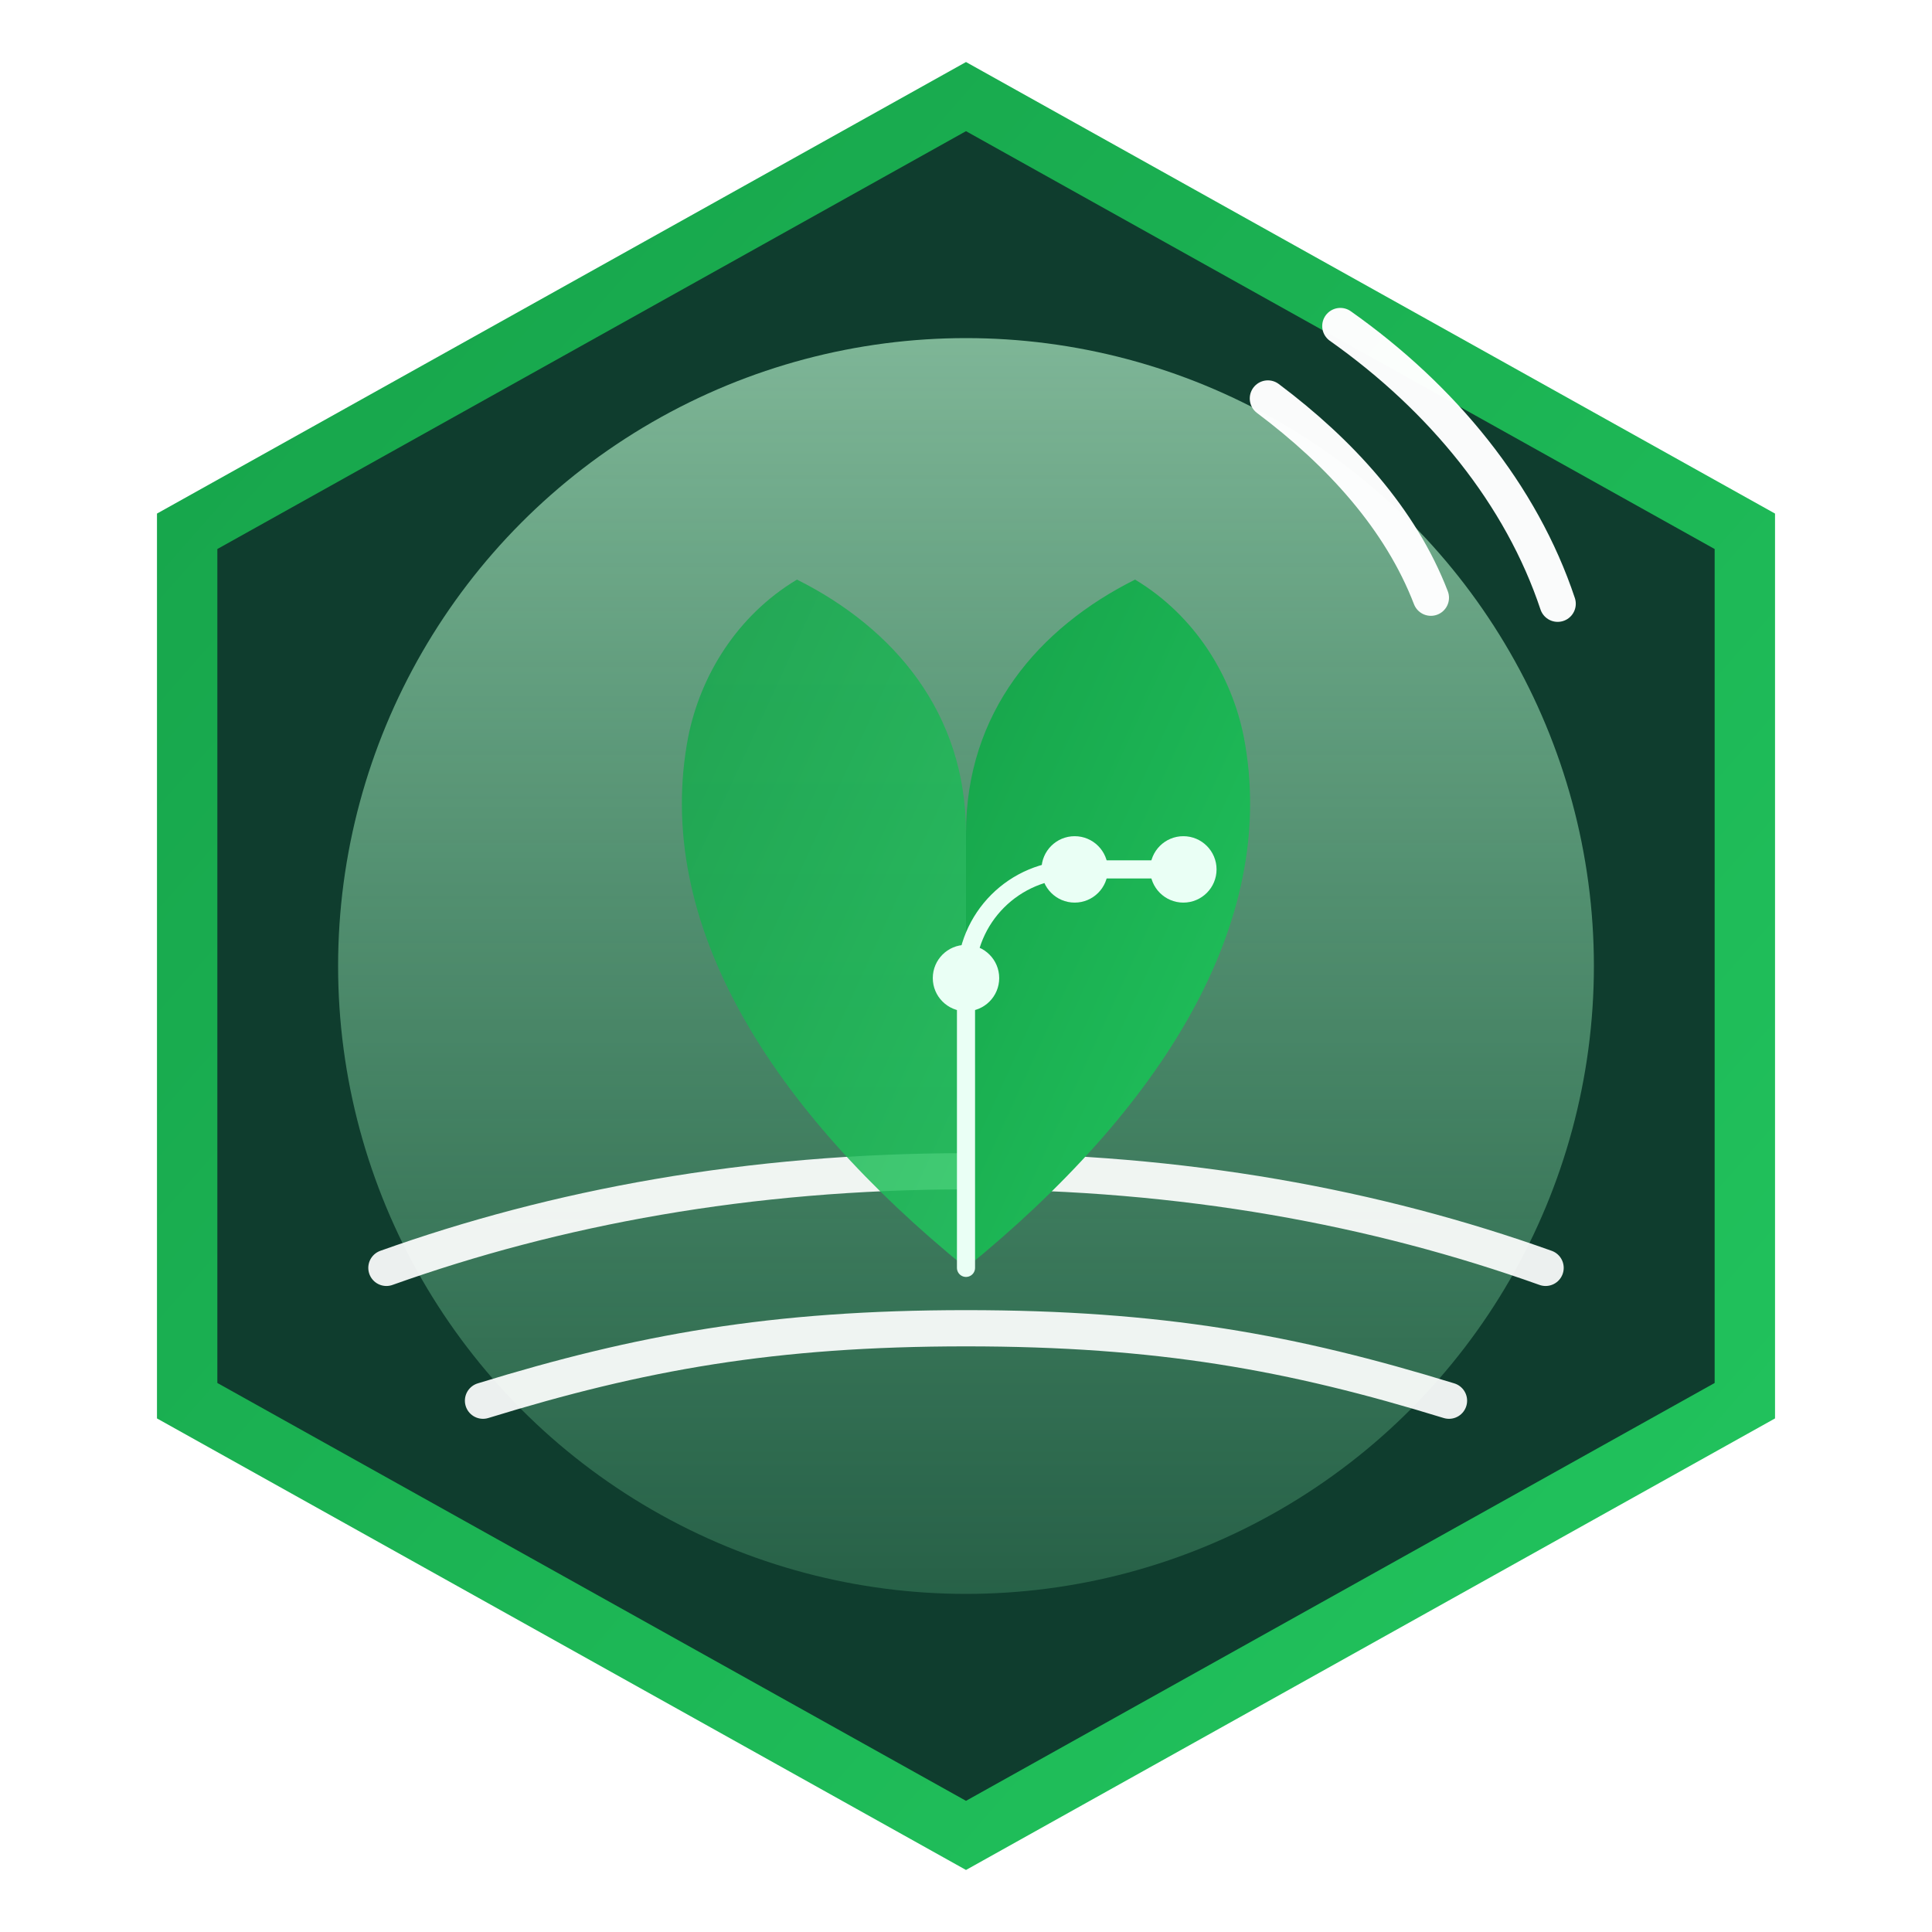 <?xml version="1.0" encoding="UTF-8"?>
<svg xmlns="http://www.w3.org/2000/svg" viewBox="0 0 320 320" role="img" aria-labelledby="title desc">
  <title id="title">AgriSense Mark v2</title>
  <desc id="desc">A modern green hex-badge with a leaf, field lines, IoT signal arcs, and AI circuit vein.</desc>
  <defs>
    <linearGradient id="leafGrad" x1="0" y1="0" x2="1" y2="1">
      <stop offset="0%" stop-color="#16a34a"/>
      <stop offset="100%" stop-color="#22c55e"/>
    </linearGradient>
    <linearGradient id="halo" x1="0" y1="0" x2="0" y2="1">
      <stop offset="0%" stop-color="#bbf7d0" stop-opacity="0.65"/>
      <stop offset="100%" stop-color="#86efac" stop-opacity="0.2"/>
    </linearGradient>
    <filter id="softShadow" x="-20%" y="-20%" width="140%" height="140%">
      <feDropShadow dx="0" dy="6" stdDeviation="10" flood-color="#052e2b" flood-opacity="0.25"/>
    </filter>
  </defs>

  <!-- Hexagon badge with gradient stroke -->
  <g filter="url(#softShadow)">
    <polygon points="160,16 289,88 289,232 160,304 31,232 31,88" fill="#0f3d2e"/>
    <polygon points="160,16 289,88 289,232 160,304 31,232 31,88" fill="none" stroke="url(#leafGrad)" stroke-width="10"/>
  </g>

  <!-- Inner circle halo -->
  <circle cx="160" cy="160" r="104" fill="url(#halo)"/>

  <!-- Field lines -->
  <g fill="none" stroke="#ffffff" stroke-opacity="0.92" stroke-width="6" stroke-linecap="round">
    <path d="M64 210c28-10 60-16 96-16s68 6 96 16" />
    <path d="M80 232c26-8 48-12 80-12s54 4 80 12" />
  </g>

  <!-- Leaf with AI circuit vein -->
  <g>
    <path d="M160 210c32-26 52-57 46-88-2-10-8-20-18-26-16 8-28 22-28 42v72z" fill="url(#leafGrad)"/>
    <path d="M160 210c-32-26-52-57-46-88 2-10 8-20 18-26 16 8 28 22 28 42v72z" fill="url(#leafGrad)" opacity="0.85"/>
    <!-- Circuit vein -->
    <g fill="#eafff5" stroke="#eafff5" stroke-width="3" stroke-linecap="round">
      <path d="M160 210v-48c0-10 8-18 18-18h18" fill="none"/>
      <circle cx="160" cy="162" r="4"/>
      <circle cx="178" cy="144" r="4"/>
      <circle cx="196" cy="144" r="4"/>
    </g>
  </g>

  <!-- IoT signal arcs (top right) -->
  <g fill="none" stroke="#ffffff" stroke-opacity="0.98" stroke-width="6" stroke-linecap="round">
    <path d="M210 66c12 9 22 20 27 33"/>
    <path d="M222 54c17 12 30 28 36 46"/>
  </g>
</svg>
